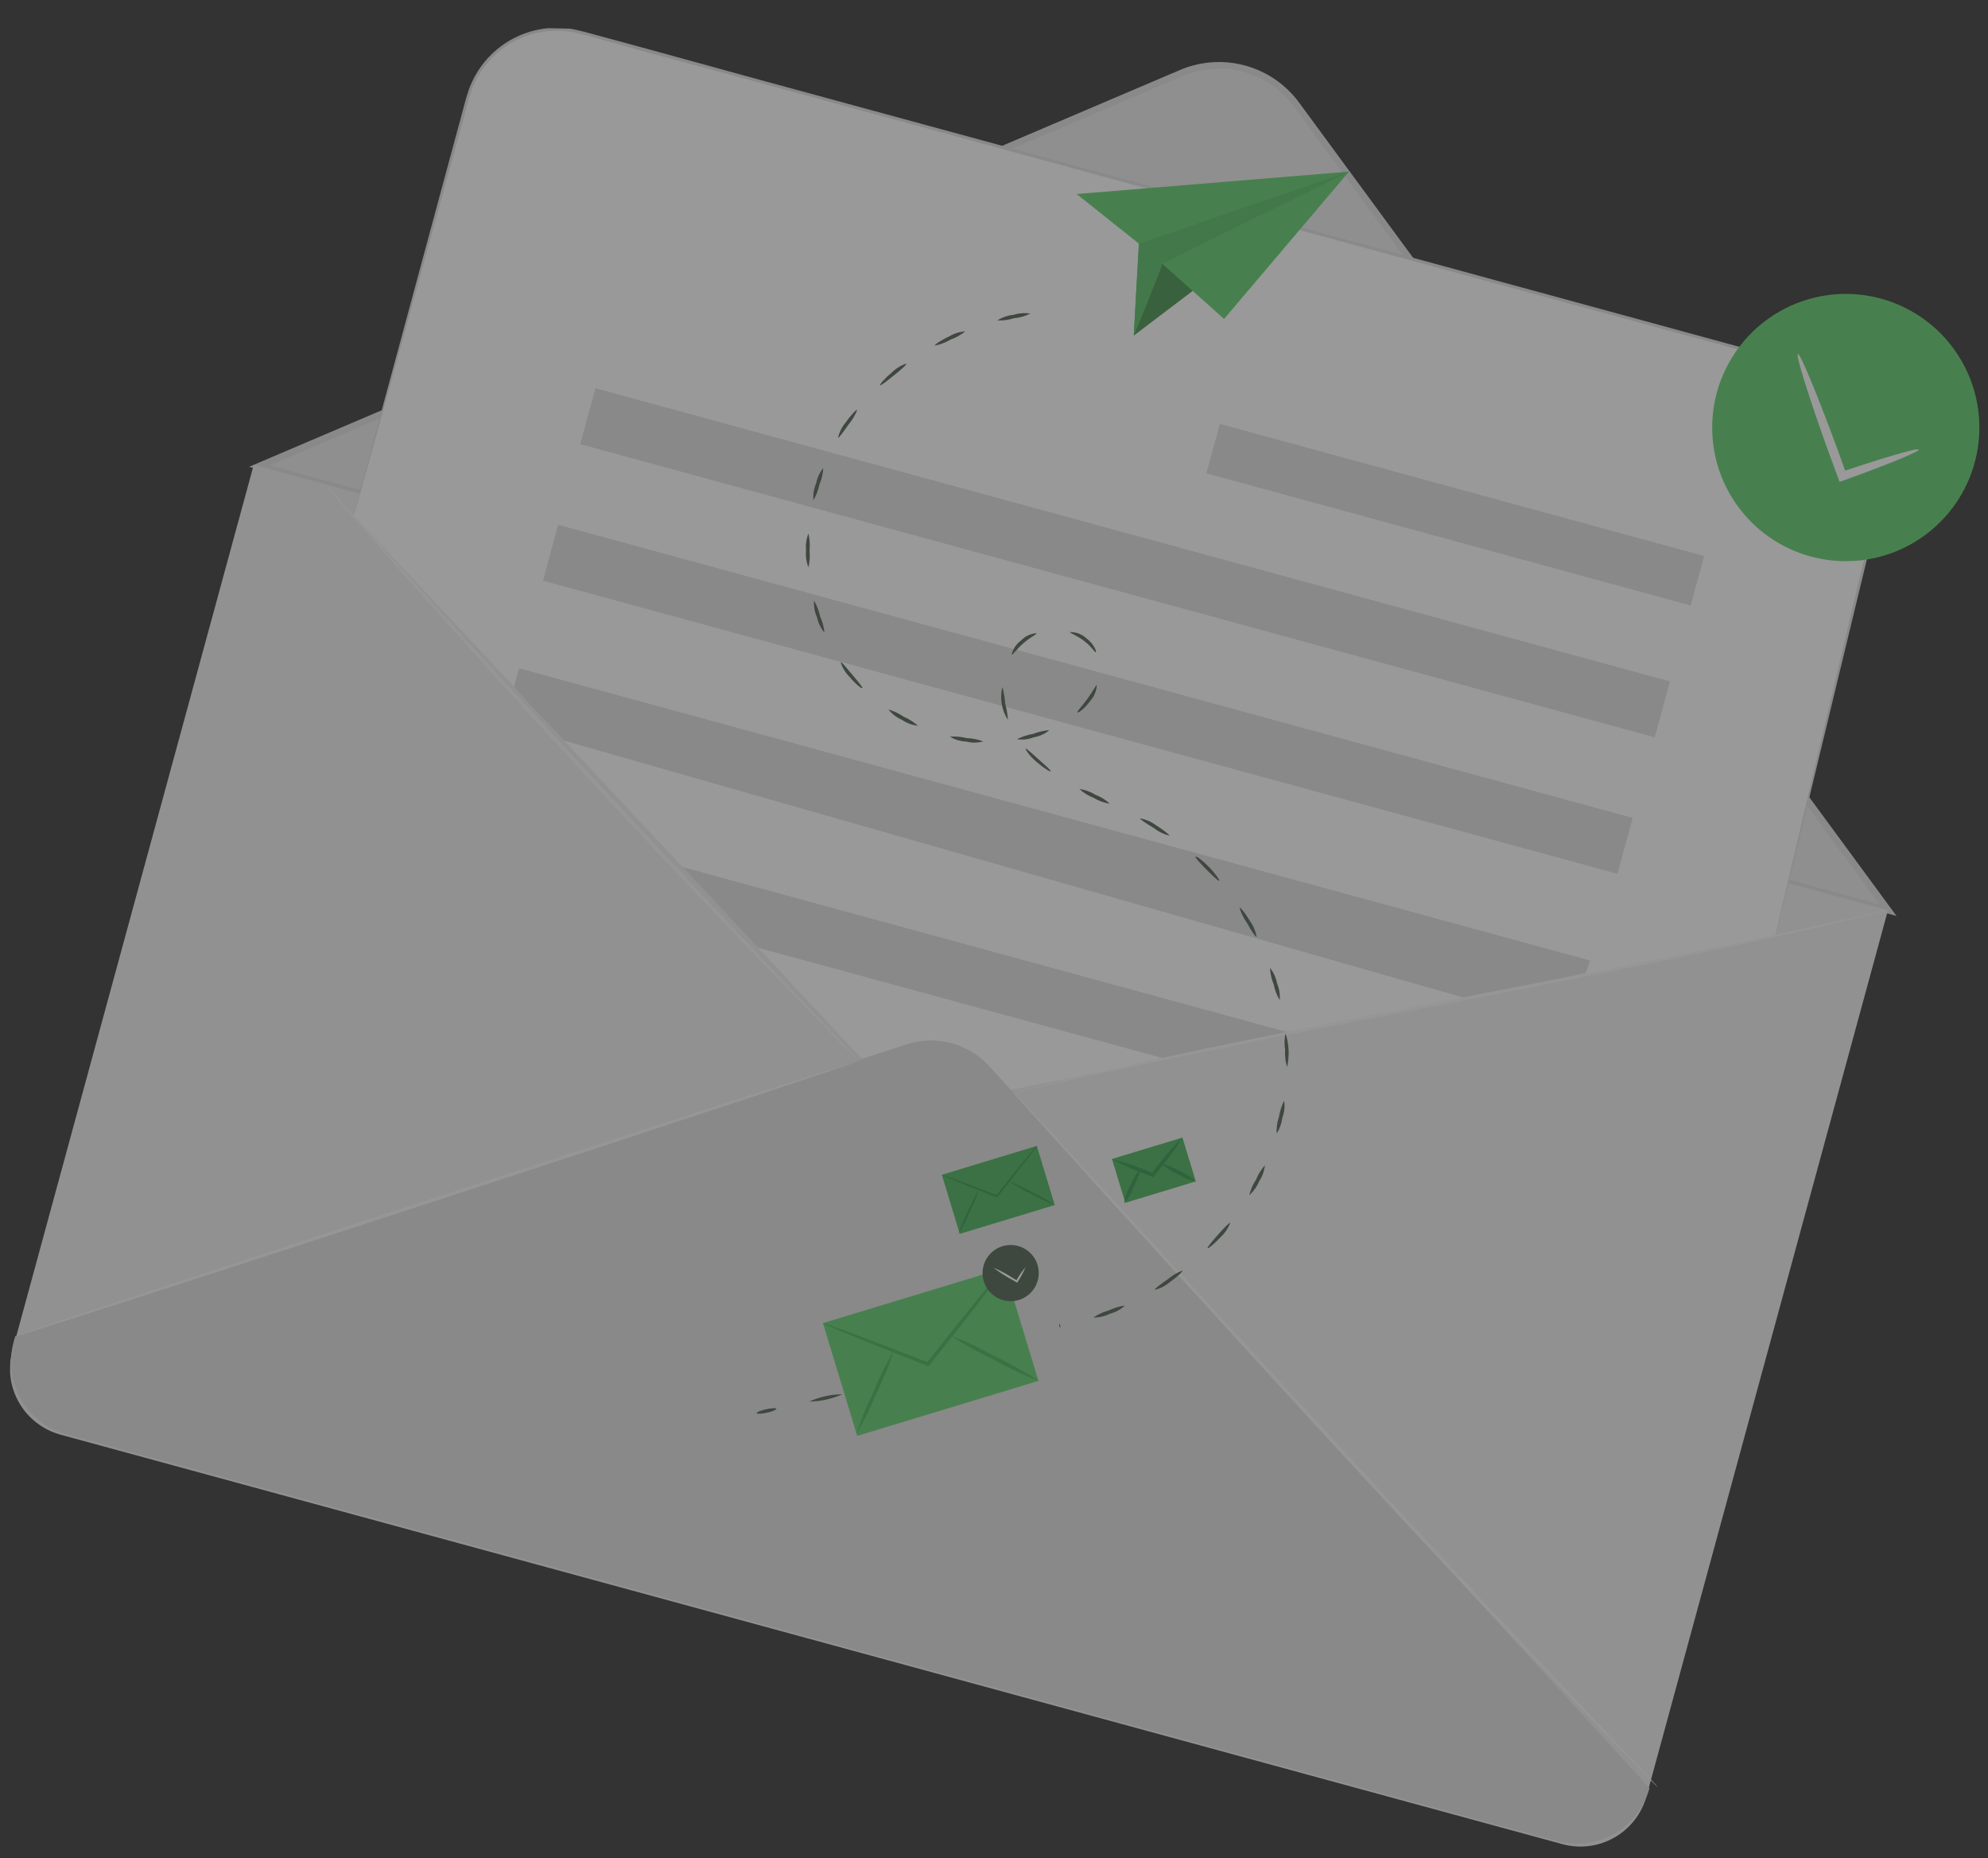<svg width="122" height="114" viewBox="0 0 122 114" fill="none" xmlns="http://www.w3.org/2000/svg">
<rect x="0" y="0" width="122" height="114" fill="#333333" stroke="none"/>
<g id="Frame" opacity="0.5" clip-path="url(#clip0_100_835)">
<g id="Background Complete">
<path id="Vector" d="M79.584 6.458L115.862 55.84L15.924 28.597L72.476 4.495C73.708 3.971 75.082 3.88 76.372 4.236C77.663 4.593 78.795 5.376 79.584 6.458Z" fill="#EBEBEB"/>
<path id="Vector_2" d="M116.384 56.197L79.751 6.332C78.938 5.208 77.765 4.394 76.427 4.026C75.088 3.657 73.664 3.756 72.389 4.305L15.283 28.642L116.384 56.197ZM74.937 4.205C75.815 4.225 76.676 4.449 77.453 4.857C78.23 5.266 78.902 5.849 79.416 6.56L115.344 55.487L16.553 28.556L72.55 4.678C73.304 4.358 74.118 4.203 74.936 4.225L74.937 4.205Z" fill="#E0E0E0"/>
<path id="Vector_3" d="M115.863 55.854L15.573 28.516L0.76 82.859C0.466 83.935 0.613 85.083 1.166 86.052C1.72 87.02 2.635 87.729 3.711 88.022L95.882 113.147C96.958 113.44 98.107 113.294 99.075 112.74C100.044 112.187 100.752 111.271 101.046 110.195L115.859 55.853L115.863 55.854Z" fill="#F0F0F0"/>
<path id="Vector_4" d="M21.716 31.638L55.853 68.12L108.945 57.42L115.616 29.546C115.986 28.108 115.774 26.582 115.028 25.298C114.281 24.014 113.06 23.076 111.627 22.685L35.658 1.986C34.942 1.791 34.194 1.738 33.458 1.831C32.721 1.925 32.01 2.163 31.366 2.531C30.721 2.9 30.156 3.392 29.701 3.979C29.247 4.567 28.913 5.238 28.719 5.955L21.716 31.638Z" fill="white"/>
<path id="Vector_5" d="M60.713 65.421L101.226 109.71C101.067 110.296 100.794 110.845 100.422 111.326C100.05 111.806 99.588 112.209 99.06 112.51C98.533 112.812 97.951 113.006 97.349 113.083C96.746 113.159 96.134 113.116 95.548 112.956L4.082 88.013C2.899 87.691 1.892 86.911 1.283 85.847C0.674 84.782 0.513 83.519 0.836 82.335L0.93 81.992L55.614 64.081C56.502 63.789 57.457 63.761 58.361 63.998C59.266 64.236 60.083 64.73 60.713 65.421Z" fill="#E0E0E0"/>
<path id="Vector_6" d="M74.861 26.008L104.581 34.114L103.753 37.149L74.034 29.042L74.861 26.008Z" fill="#E0E0E0"/>
<path id="Vector_7" d="M36.543 23.821L102.483 41.808L101.548 45.237L35.608 27.25L36.543 23.821Z" fill="#E0E0E0"/>
<path id="Vector_8" d="M34.256 32.197L100.196 50.184L99.261 53.612L33.321 35.625L34.256 32.197Z" fill="#E0E0E0"/>
<path id="Vector_9" d="M32.608 43.324L34.638 45.448L89.982 61.252L97.295 59.716L97.587 58.933L31.859 41.006L31.547 42.142L32.608 43.324Z" fill="#E0E0E0"/>
<path id="Vector_10" d="M46.525 58.15L71.462 64.948L79.169 63.37L41.899 53.203L46.525 58.15Z" fill="#E0E0E0"/>
<path id="Vector_11" d="M62.193 67.034C62.193 67.034 62.22 67.077 62.285 67.153L62.576 67.486L63.702 68.741L67.876 73.363C71.41 77.256 76.308 82.638 81.734 88.537C87.159 94.437 92.145 99.742 95.78 103.539C97.599 105.438 99.08 106.971 100.109 108.02L101.296 109.225L101.611 109.534C101.644 109.572 101.681 109.606 101.723 109.635C101.695 109.593 101.663 109.554 101.627 109.519L101.328 109.194L100.178 107.962L95.9 103.435C92.285 99.627 87.327 94.303 81.89 88.395C76.453 82.488 71.537 77.165 67.992 73.264L63.774 68.687L62.624 67.452L62.317 67.134L62.193 67.034Z" fill="#FAFAFA"/>
<path id="Vector_12" d="M0.93 81.992C0.948 82.047 12.608 78.291 26.971 73.602C41.334 68.913 52.964 65.067 52.946 65.011C52.927 64.956 41.268 68.708 26.904 73.412C12.541 78.117 0.911 81.933 0.93 81.992Z" fill="#FAFAFA"/>
<path id="Vector_13" d="M20.094 29.881C20.115 29.917 20.139 29.95 20.166 29.981L20.4 30.257L21.307 31.311L24.685 35.154C27.554 38.388 31.547 42.822 36.026 47.663C40.505 52.505 44.622 56.827 47.623 59.935L51.198 63.597L52.181 64.582L52.439 64.835C52.5 64.891 52.531 64.919 52.535 64.916C52.511 64.882 52.484 64.849 52.455 64.82L52.213 64.551L51.258 63.54L47.736 59.831C44.758 56.697 40.661 52.355 36.186 47.517C31.711 42.68 27.698 38.257 24.801 35.054L21.351 31.257L20.444 30.231L20.194 29.966C20.164 29.934 20.131 29.905 20.094 29.881Z" fill="#FAFAFA"/>
<path id="Vector_14" d="M62.193 67.034C62.24 67.032 62.286 67.025 62.331 67.013L62.726 66.928L64.305 66.57C65.655 66.263 67.617 65.832 70.044 65.321C74.894 64.287 81.621 62.965 89.053 61.53C96.485 60.094 103.208 58.749 108.052 57.676C110.475 57.141 112.434 56.69 113.781 56.359L115.309 55.989L115.704 55.884C115.751 55.875 115.796 55.86 115.839 55.84L115.701 55.864L115.306 55.946L113.746 56.303C112.392 56.611 110.431 57.038 108.003 57.553C103.153 58.587 96.43 59.908 88.994 61.344C81.558 62.779 74.839 64.125 69.996 65.198C67.572 65.733 65.614 66.18 64.267 66.515L62.718 66.9L62.323 67.005L62.193 67.034Z" fill="#FAFAFA"/>
<path id="Vector_15" d="M21.716 31.638C21.716 31.638 21.758 31.509 21.831 31.248L22.142 30.143C22.416 29.164 22.813 27.731 23.326 25.885L27.633 10.223C27.859 9.396 28.091 8.549 28.331 7.682C28.446 7.253 28.566 6.812 28.69 6.371C28.75 6.148 28.806 5.925 28.882 5.711C28.951 5.493 29.036 5.279 29.136 5.073C29.545 4.201 30.174 3.45 30.961 2.896C31.748 2.341 32.667 2.001 33.625 1.91C34.124 1.859 34.627 1.877 35.121 1.963C35.613 2.06 36.113 2.209 36.617 2.342L39.681 3.197L46.075 4.927L74.55 12.7L103.048 20.458L109.438 22.196L110.98 22.623C111.487 22.737 111.983 22.895 112.462 23.097C112.926 23.305 113.358 23.579 113.744 23.911C114.127 24.234 114.464 24.609 114.744 25.025C115.02 25.433 115.243 25.875 115.406 26.34C115.558 26.799 115.653 27.275 115.688 27.757C115.784 28.721 115.497 29.642 115.288 30.552C114.854 32.375 114.439 34.122 114.043 35.791C112.47 42.476 111.171 47.875 110.301 51.615C109.866 53.482 109.528 54.928 109.293 55.912C109.18 56.401 109.097 56.776 109.036 57.034C108.976 57.292 108.957 57.425 108.957 57.425C108.957 57.425 108.995 57.296 109.06 57.035C109.125 56.773 109.215 56.406 109.336 55.921C109.578 54.933 109.929 53.488 110.383 51.624C111.288 47.89 112.592 42.491 114.203 35.826C114.602 34.157 115.022 32.411 115.464 30.587C115.672 29.689 115.969 28.737 115.873 27.741C115.836 27.254 115.739 26.773 115.583 26.309C115.415 25.829 115.186 25.373 114.903 24.95C114.615 24.52 114.268 24.133 113.872 23.8C113.476 23.454 113.031 23.169 112.552 22.953C112.065 22.742 111.56 22.575 111.043 22.456L109.482 22.028L103.087 20.282L74.589 12.508L46.091 4.751L39.728 3.001L36.664 2.17C36.16 2.033 35.668 1.889 35.152 1.787C34.398 1.657 33.625 1.678 32.88 1.851C32.134 2.023 31.43 2.342 30.809 2.789C30.019 3.36 29.388 4.123 28.976 5.006C28.873 5.218 28.786 5.438 28.718 5.664C28.642 5.886 28.582 6.109 28.522 6.331C28.402 6.773 28.282 7.214 28.166 7.647C27.931 8.514 27.704 9.361 27.477 10.189L23.236 25.879C22.739 27.729 22.376 29.167 22.091 30.146C21.966 30.634 21.868 31.005 21.803 31.259C21.738 31.513 21.716 31.638 21.716 31.638Z" fill="#E0E0E0"/>
</g>
<g id="Mail Sent">
<path id="Vector_16" d="M66.076 11.905L69.892 14.948L69.577 20.589L73.193 17.846L75.118 19.57L82.784 10.528L66.076 11.905Z" fill="#5CCD6A"/>
<g id="Group" opacity="0.3">
<path id="Vector_17" d="M71.321 16.182C71.317 16.355 69.576 20.589 69.576 20.589L73.193 17.846L71.321 16.182Z" fill="black"/>
</g>
<path id="Vector_18" d="M82.784 10.528L71.325 16.182L69.577 20.589L69.892 14.948L82.784 10.528Z" fill="#54BE61"/>
<path id="Vector_19" d="M49.666 85.99C50.364 85.983 51.053 85.831 51.691 85.545C50.992 85.552 50.303 85.704 49.666 85.99Z" fill="#495D4C"/>
<path id="Vector_20" d="M46.437 86.703C46.435 86.762 46.73 86.749 47.062 86.678C47.393 86.607 47.655 86.495 47.645 86.436C47.634 86.376 47.351 86.39 47.016 86.465C46.68 86.54 46.422 86.644 46.437 86.703Z" fill="#495D4C"/>
<path id="Vector_21" d="M61.204 19.662C61.552 19.675 61.9 19.628 62.232 19.524C62.578 19.491 62.916 19.395 63.228 19.24C62.879 19.186 62.523 19.213 62.186 19.319C61.836 19.353 61.499 19.471 61.204 19.662Z" fill="#495D4C"/>
<path id="Vector_22" d="M57.367 21.206C57.708 21.139 58.035 21.014 58.334 20.835C58.662 20.72 58.967 20.549 59.237 20.329C58.886 20.354 58.545 20.462 58.244 20.644C57.724 20.884 57.337 21.154 57.367 21.206Z" fill="#495D4C"/>
<path id="Vector_23" d="M54.017 23.629C54.059 23.673 54.415 23.386 54.863 23.027C55.311 22.668 55.664 22.362 55.614 22.309C55.279 22.421 54.975 22.61 54.726 22.859C54.281 23.226 53.979 23.588 54.017 23.629Z" fill="#495D4C"/>
<path id="Vector_24" d="M51.431 26.85C51.485 26.879 51.753 26.504 52.078 26.04C52.302 25.773 52.481 25.472 52.608 25.148C52.566 25.112 52.229 25.442 51.9 25.918C51.672 26.187 51.511 26.507 51.431 26.85Z" fill="#495D4C"/>
<path id="Vector_25" d="M49.919 30.693C50.094 30.392 50.218 30.064 50.286 29.723C50.425 29.402 50.506 29.06 50.525 28.711C50.303 28.987 50.152 29.312 50.083 29.66C49.944 29.985 49.888 30.34 49.919 30.693Z" fill="#495D4C"/>
<path id="Vector_26" d="M49.614 34.81C49.692 34.471 49.714 34.121 49.681 33.775C49.718 33.428 49.694 33.078 49.61 32.74C49.48 33.069 49.43 33.423 49.465 33.774C49.432 34.126 49.483 34.481 49.614 34.81Z" fill="#495D4C"/>
<path id="Vector_27" d="M50.596 38.815C50.562 38.469 50.471 38.132 50.328 37.815C50.256 37.477 50.13 37.152 49.957 36.853C49.93 37.206 49.994 37.56 50.142 37.882C50.214 38.226 50.37 38.546 50.596 38.815Z" fill="#495D4C"/>
<path id="Vector_28" d="M52.92 42.222C52.96 42.175 52.661 41.823 52.298 41.391C51.935 40.958 51.644 40.59 51.592 40.633C51.696 40.971 51.882 41.279 52.134 41.528C52.505 41.973 52.879 42.264 52.92 42.222Z" fill="#495D4C"/>
<path id="Vector_29" d="M56.332 44.529C56.072 44.299 55.776 44.112 55.457 43.975C55.171 43.777 54.855 43.626 54.52 43.53C54.742 43.807 55.029 44.025 55.355 44.166C55.645 44.365 55.981 44.49 56.332 44.529Z" fill="#495D4C"/>
<path id="Vector_30" d="M60.34 45.491C60.016 45.368 59.674 45.299 59.328 45.288C58.99 45.202 58.64 45.172 58.293 45.198C58.596 45.38 58.941 45.484 59.295 45.499C59.639 45.584 59.998 45.582 60.34 45.491Z" fill="#495D4C"/>
<path id="Vector_31" d="M64.401 44.797C64.055 44.824 63.714 44.903 63.391 45.029C63.05 45.089 62.719 45.198 62.409 45.353C62.76 45.405 63.119 45.364 63.449 45.235C63.8 45.176 64.129 45.025 64.401 44.797Z" fill="#495D4C"/>
<path id="Vector_32" d="M67.311 42.034C67.252 42.033 67.063 42.422 66.731 42.878C66.398 43.334 66.081 43.649 66.123 43.708C66.165 43.768 66.556 43.483 66.904 43.007C67.146 42.738 67.289 42.395 67.311 42.034Z" fill="#495D4C"/>
<path id="Vector_33" d="M65.66 38.781C65.659 38.843 66.084 38.99 66.524 39.318C66.964 39.647 67.195 40.048 67.251 40.018C67.306 39.988 67.144 39.513 66.653 39.148C66.381 38.904 66.026 38.772 65.66 38.781Z" fill="#495D4C"/>
<path id="Vector_34" d="M62.078 40.173C62.132 40.206 62.392 39.827 62.809 39.459C63.226 39.091 63.646 38.912 63.608 38.852C63.247 38.876 62.908 39.035 62.659 39.298C62.368 39.512 62.162 39.822 62.078 40.173Z" fill="#495D4C"/>
<path id="Vector_35" d="M61.854 44.178C61.833 43.835 61.776 43.496 61.685 43.165C61.663 42.821 61.606 42.48 61.515 42.148C61.429 42.492 61.416 42.85 61.475 43.199C61.535 43.549 61.667 43.882 61.862 44.178L61.854 44.178Z" fill="#495D4C"/>
<path id="Vector_36" d="M64.474 47.32C64.511 47.27 64.16 46.967 63.74 46.593C63.321 46.218 62.971 45.896 62.942 45.934C62.914 45.973 63.16 46.364 63.596 46.735C64.031 47.106 64.442 47.37 64.474 47.32Z" fill="#495D4C"/>
<path id="Vector_37" d="M68.102 49.311C67.848 49.07 67.547 48.883 67.219 48.761C66.92 48.575 66.586 48.454 66.237 48.405C66.494 48.645 66.795 48.832 67.124 48.955C67.422 49.139 67.755 49.26 68.102 49.311Z" fill="#495D4C"/>
<path id="Vector_38" d="M71.75 51.27C71.783 51.22 71.416 50.933 70.928 50.623C70.644 50.415 70.317 50.274 69.971 50.209C69.939 50.267 70.334 50.516 70.818 50.809C71.093 51.026 71.411 51.183 71.75 51.27Z" fill="#495D4C"/>
<path id="Vector_39" d="M74.818 54.041C74.862 54.003 74.6 53.612 74.197 53.199C73.794 52.785 73.427 52.514 73.371 52.556C73.315 52.598 73.645 52.955 74.04 53.356C74.436 53.758 74.771 54.064 74.818 54.041Z" fill="#495D4C"/>
<path id="Vector_40" d="M77.114 57.479C77.055 57.131 76.918 56.801 76.711 56.515C76.42 56.018 76.118 55.657 76.066 55.692C76.165 56.026 76.319 56.342 76.524 56.625C76.792 57.114 77.058 57.505 77.114 57.479Z" fill="#495D4C"/>
<path id="Vector_41" d="M78.534 61.36C78.562 61.008 78.505 60.656 78.369 60.331C78.303 59.984 78.155 59.658 77.939 59.379C77.954 59.727 78.03 60.071 78.163 60.393C78.23 60.734 78.355 61.062 78.534 61.36Z" fill="#495D4C"/>
<path id="Vector_42" d="M78.984 65.471C79.142 64.785 79.109 64.07 78.889 63.403C78.819 63.744 78.811 64.095 78.866 64.439C78.844 64.787 78.884 65.136 78.984 65.471Z" fill="#495D4C"/>
<path id="Vector_43" d="M78.35 69.553C78.533 69.253 78.652 68.919 78.698 68.571C78.823 68.24 78.86 67.882 78.804 67.532C78.649 67.845 78.543 68.179 78.487 68.523C78.371 68.853 78.324 69.204 78.35 69.553Z" fill="#495D4C"/>
<path id="Vector_44" d="M76.667 73.325C76.932 73.093 77.139 72.801 77.271 72.475C77.467 72.181 77.589 71.844 77.627 71.493C77.395 71.753 77.21 72.052 77.081 72.376C76.886 72.664 76.746 72.986 76.667 73.325Z" fill="#495D4C"/>
<path id="Vector_45" d="M74.111 76.579C74.15 76.619 74.51 76.328 74.912 75.897C75.171 75.657 75.371 75.36 75.497 75.031C75.447 74.99 75.129 75.329 74.751 75.752C74.372 76.176 74.069 76.534 74.111 76.579Z" fill="#495D4C"/>
<path id="Vector_46" d="M70.865 79.137C71.208 79.053 71.526 78.89 71.794 78.659C72.265 78.332 72.595 78.002 72.564 77.954C72.237 78.077 71.934 78.257 71.669 78.484C71.198 78.807 70.834 79.086 70.865 79.137Z" fill="#495D4C"/>
<path id="Vector_47" d="M67.095 80.836C67.448 80.841 67.798 80.762 68.114 80.603C68.456 80.516 68.772 80.345 69.032 80.106C68.687 80.148 68.352 80.249 68.04 80.401C67.704 80.495 67.385 80.642 67.095 80.836Z" fill="#495D4C"/>
<path id="Vector_48" d="M65.006 81.338C65.005 81.394 65.039 81.441 65.059 81.438C65.078 81.434 65.087 81.384 65.061 81.324C65.035 81.265 65.028 81.221 65.008 81.225C64.989 81.228 64.996 81.26 65.006 81.338Z" fill="#495D4C"/>
<path id="Vector_49" d="M68.24 71.107L72.565 69.794L73.382 72.484L69.057 73.797L68.24 71.107Z" fill="#43AF55"/>
<path id="Vector_50" d="M68.229 71.113C69.022 71.533 69.847 71.893 70.695 72.189L70.769 72.219L70.817 72.157L70.894 72.064C71.504 71.352 72.058 70.594 72.551 69.796C71.889 70.46 71.278 71.174 70.724 71.931L70.651 72.023L70.774 71.991C69.95 71.63 69.099 71.337 68.229 71.113Z" fill="#2A9348"/>
<path id="Vector_51" d="M71.298 71.405C71.587 71.678 71.924 71.894 72.293 72.044C72.63 72.255 73.001 72.405 73.39 72.489C73.098 72.218 72.76 72.002 72.391 71.85C72.055 71.641 71.685 71.49 71.298 71.405Z" fill="#2A9348"/>
<path id="Vector_52" d="M68.989 73.824C69.236 73.534 69.429 73.201 69.561 72.843C69.833 72.264 70.017 71.766 69.938 71.772C69.691 72.063 69.496 72.394 69.362 72.752C69.172 73.083 69.045 73.447 68.989 73.824Z" fill="#2A9348"/>
<path id="Vector_53" d="M50.503 81.179L61.625 77.802L63.727 84.723L52.605 88.1L50.503 81.179Z" fill="#5CCD6A"/>
<path id="Vector_54" d="M50.508 81.182C50.663 81.275 50.828 81.354 50.998 81.416L52.36 81.985C53.528 82.455 55.12 83.096 56.914 83.8L56.988 83.829L57.037 83.767L57.227 83.528C58.464 81.965 59.58 80.545 60.377 79.506L61.312 78.275C61.433 78.127 61.541 77.969 61.633 77.802C61.485 77.928 61.35 78.068 61.231 78.222L60.242 79.413C59.414 80.424 58.282 81.832 57.041 83.394L56.852 83.63L56.974 83.597C55.183 82.897 53.567 82.279 52.398 81.845L51.011 81.338C50.849 81.271 50.68 81.219 50.508 81.182Z" fill="#43AF55"/>
<path id="Vector_55" d="M58.347 81.943C59.193 82.499 60.077 82.995 60.992 83.428C61.874 83.922 62.79 84.355 63.732 84.723C62.889 84.163 62.006 83.665 61.091 83.234C60.209 82.737 59.292 82.306 58.347 81.943Z" fill="#43AF55"/>
<path id="Vector_56" d="M52.558 87.967C53.029 87.165 53.443 86.33 53.797 85.468C54.209 84.632 54.561 83.767 54.849 82.878C54.376 83.679 53.962 84.516 53.611 85.381C53.198 86.215 52.846 87.079 52.558 87.967Z" fill="#43AF55"/>
<path id="Vector_57" d="M60.971 79.477C61.241 79.684 61.567 79.807 61.907 79.83C62.247 79.853 62.586 79.774 62.882 79.604C63.177 79.434 63.415 79.18 63.567 78.874C63.718 78.569 63.775 78.225 63.731 77.888C63.687 77.549 63.544 77.232 63.319 76.975C63.095 76.719 62.8 76.534 62.471 76.446C62.142 76.357 61.793 76.368 61.47 76.477C61.147 76.586 60.864 76.788 60.656 77.058C60.518 77.237 60.416 77.442 60.357 77.661C60.298 77.88 60.283 78.108 60.312 78.332C60.341 78.557 60.415 78.774 60.528 78.97C60.641 79.166 60.791 79.338 60.971 79.477Z" fill="#495D4C"/>
<path id="Vector_58" d="M60.958 77.772C61.316 78.051 61.699 78.299 62.1 78.512L62.371 78.671L62.422 78.7L62.45 78.653C62.643 78.363 62.807 78.055 62.942 77.734C62.717 78.001 62.52 78.29 62.353 78.596L62.428 78.574L62.157 78.411C61.777 78.163 61.376 77.949 60.958 77.772Z" fill="white"/>
<path id="Vector_59" d="M57.799 72.078L63.627 70.308L64.728 73.934L58.9 75.703L57.799 72.078Z" fill="#43AF55"/>
<path id="Vector_60" d="M57.806 72.08C57.888 72.129 57.974 72.17 58.063 72.204L58.779 72.503C59.382 72.748 60.223 73.085 61.161 73.452L61.2 73.453L61.229 73.418L61.326 73.294C61.976 72.476 62.539 71.731 62.98 71.187L63.469 70.542C63.532 70.465 63.588 70.382 63.636 70.294C63.56 70.359 63.493 70.433 63.434 70.514L62.914 71.138C62.482 71.667 61.888 72.404 61.237 73.222L61.14 73.349L61.203 73.35C60.264 72.984 59.419 72.658 58.804 72.433L58.079 72.169C57.992 72.128 57.901 72.098 57.806 72.08Z" fill="#2A9348"/>
<path id="Vector_61" d="M61.913 72.479C62.357 72.769 62.82 73.028 63.298 73.256C63.761 73.516 64.242 73.744 64.736 73.937C64.294 73.644 63.831 73.382 63.352 73.155C62.889 72.895 62.409 72.669 61.913 72.479Z" fill="#2A9348"/>
<path id="Vector_62" d="M58.804 75.736C59.067 75.3 59.298 74.846 59.495 74.377C59.723 73.921 59.92 73.451 60.084 72.968C59.587 73.857 59.16 74.782 58.804 75.736Z" fill="#2A9348"/>
<path id="Vector_63" d="M105.281 28.069C105.644 29.649 106.467 31.085 107.647 32.197C108.827 33.309 110.309 34.047 111.908 34.316C113.507 34.586 115.149 34.376 116.628 33.712C118.107 33.048 119.356 31.961 120.218 30.587C121.079 29.214 121.514 27.616 121.467 25.995C121.42 24.375 120.894 22.804 119.955 21.483C119.016 20.161 117.706 19.148 116.192 18.57C114.677 17.993 113.025 17.877 111.444 18.239C110.394 18.479 109.401 18.924 108.523 19.549C107.645 20.173 106.898 20.964 106.326 21.877C105.754 22.79 105.367 23.806 105.187 24.869C105.008 25.931 105.04 27.018 105.281 28.069Z" fill="#5CCD6A"/>
<path id="Vector_64" d="M110.333 21.717C110.186 21.773 111.055 24.538 112.276 27.896C112.457 28.383 112.627 28.85 112.798 29.31L112.89 29.559L113.156 29.471C115.836 28.506 117.799 27.706 117.754 27.583C117.71 27.46 115.678 28.051 112.978 28.96L113.32 29.125C113.158 28.666 112.988 28.195 112.814 27.708C111.582 24.349 110.476 21.665 110.333 21.717Z" fill="white"/>
</g>
</g>
<defs>
<clipPath id="clip0_100_835">
<rect width="119.538" height="110.157" fill="white" transform="matrix(-1 -0.022 -0.022 1 121.984 3.672)"/>
</clipPath>
</defs>
</svg>
